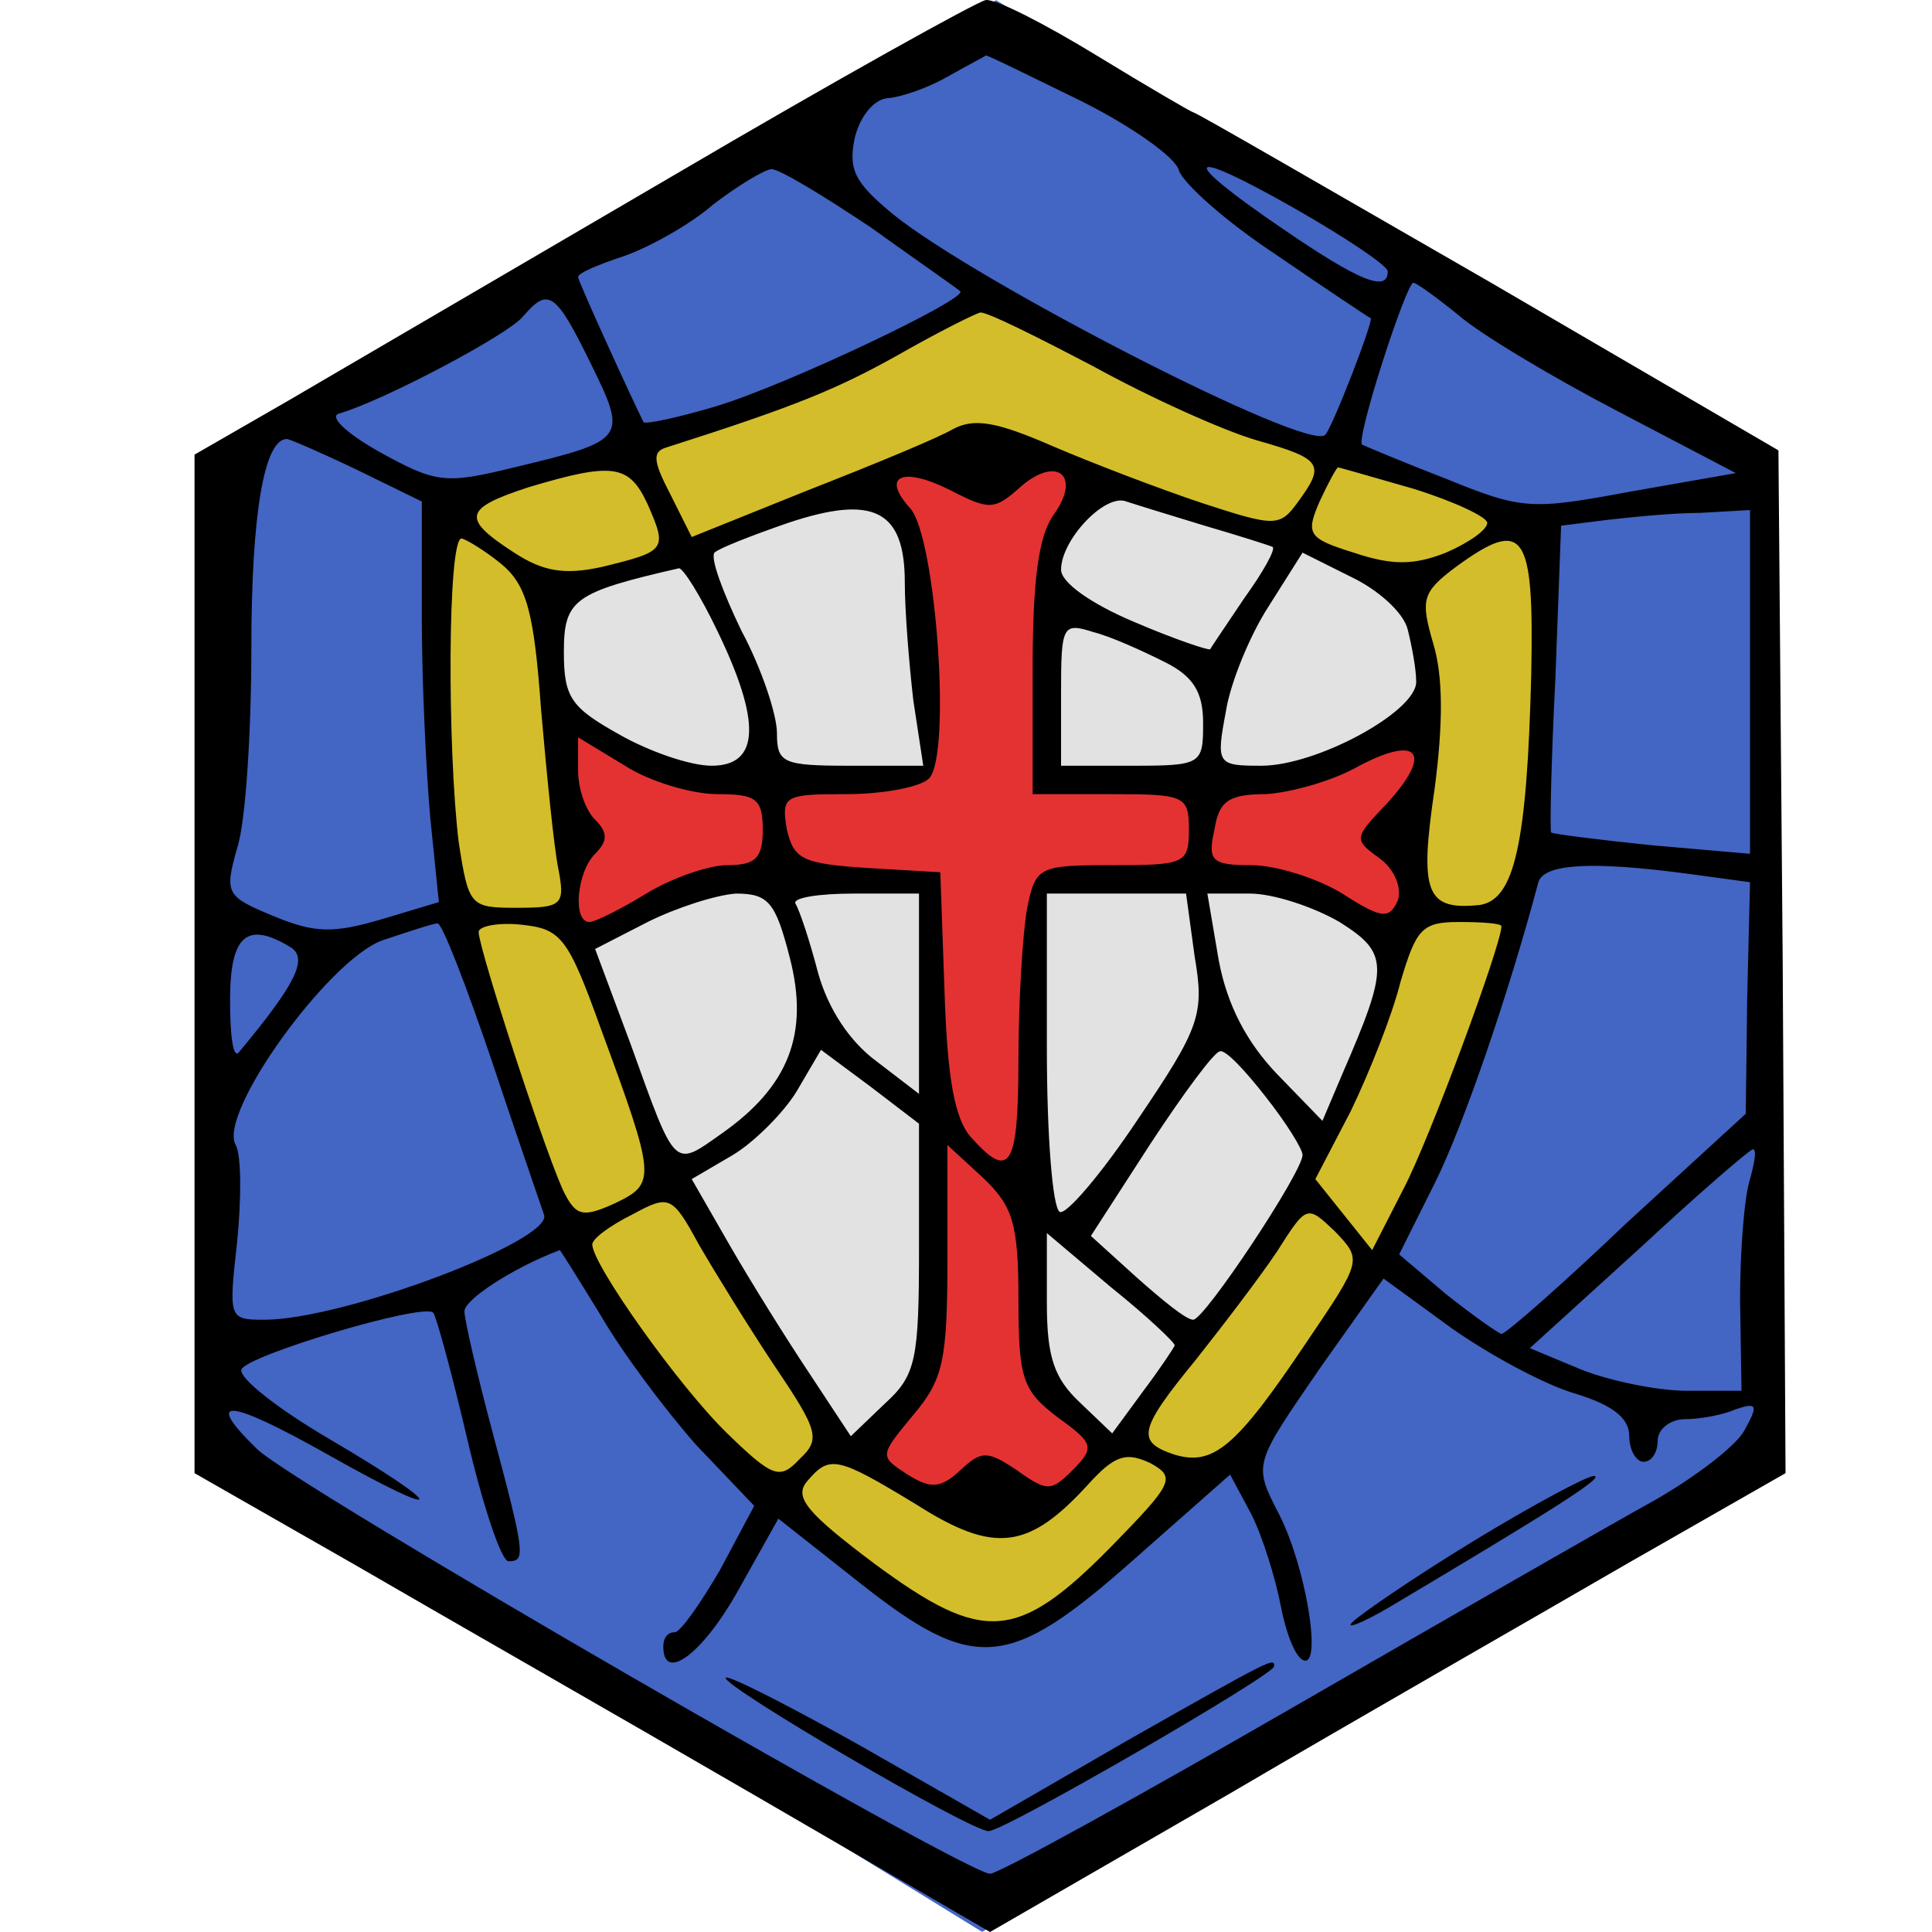 <?xml version="1.0" encoding="UTF-8" standalone="no"?>
<svg
   version="1.0"
   width="136.004pt"
   height="136.004pt"
   viewBox="0 0 136.004 136.004"
   preserveAspectRatio="xMidYMid"
   id="svg3"
   sodipodi:docname="CK Icon.svg"
   inkscape:version="1.3 (0e150ed6c4, 2023-07-21)"
   xmlns:inkscape="http://www.inkscape.org/namespaces/inkscape"
   xmlns:sodipodi="http://sodipodi.sourceforge.net/DTD/sodipodi-0.dtd"
   xmlns="http://www.w3.org/2000/svg"
   xmlns:svg="http://www.w3.org/2000/svg">
  <defs
     id="defs3" />
  <sodipodi:namedview
     id="namedview3"
     pagecolor="#ffffff"
     bordercolor="#000000"
     borderopacity="0.25"
     inkscape:showpageshadow="2"
     inkscape:pageopacity="0.0"
     inkscape:pagecheckerboard="0"
     inkscape:deskcolor="#d1d1d1"
     inkscape:document-units="pt"
     showgrid="false"
     inkscape:zoom="2.9026733"
     inkscape:cx="17.397755"
     inkscape:cy="134.53116"
     inkscape:window-width="1920"
     inkscape:window-height="1017"
     inkscape:window-x="-8"
     inkscape:window-y="1072"
     inkscape:window-maximized="1"
     inkscape:current-layer="svg3" />
  <path
     sodipodi:type="star"
     style="fill:#4365c3;fill-opacity:1;stroke-width:0.75"
     id="path4"
     inkscape:flatsided="false"
     sodipodi:sides="6"
     sodipodi:cx="74.414162"
     sodipodi:cy="70.02166"
     sodipodi:r1="66.923065"
     sodipodi:r2="58.223068"
     sodipodi:arg1="1.5785182"
     sodipodi:arg2="2.102117"
     inkscape:rounded="1.6896207e-15"
     inkscape:randomized="0"
     d="M 73.897,136.943 44.914,120.218 16.2,103.035 16.193,69.572 16.717,36.114 45.693,19.376 74.931,3.101 103.914,19.825 l 28.714,17.183 0.008,33.463 -0.524,33.458 -28.976,16.738 z"
     transform="matrix(0.953,0,0,1.016,-1.286,-3.138)" />
  <path
     style="fill:#d3bd2b;fill-opacity:1;stroke-width:0.75"
     d="m 69.146,20.766 -14.251,7.4 -23.66,7.4 0.091,28.502 8.496,22.655 14.16,19.458 14.068,8.222 3.745,0.183 12.241,-9.135 L 97.648,88.367 107.879,62.423 108.61,37.575 77.459,25.151 Z"
     id="path5" />
  <path
     style="fill:#e2e2e2;fill-opacity:1;stroke-width:0.75"
     d="m 68.204,30.628 -15.374,6.589 -13.953,4.522 2.455,26.613 5.168,13.823 12.402,19.379 20.025,0.129 14.211,-20.541 5.426,-14.857 2.067,-18.474 -2.067,-7.364 z"
     id="path7" />
  <path
     style="fill:#e43232;fill-opacity:1;stroke-width:0.75"
     d="m 62.843,32.916 12.241,-0.183 1.096,2.467 -2.467,4.842 v 14.799 l 17.174,-0.457 9.318,-3.471 -1.736,15.987 -8.039,-5.116 -17.357,0.457 0.457,35.353 4.385,4.476 -5.024,4.659 -8.039,-1.644 -4.202,-2.832 4.476,-5.664 0.274,-34.348 h -17.266 l -7.491,3.928 -1.827,-16.352 8.496,4.933 17.996,-0.457 -1.188,-16.352 -2.923,-4.476 z"
     id="path6" />
  <g
     transform="matrix(0.1,0,0,-0.1,-5.306,142.904)"
     fill="#000000"
     stroke="none"
     id="g3">
    <path
       d="M 528,1306 C 415,1240 292,1168 256,1147 l -66,-38 V 751 392 L 302,328 C 364,292 490,220 583,166 l 167,-97 168,97 c 92,54 218,126 280,162 l 112,64 -2,360 -3,360 -204,119 c -113,65 -206,119 -208,119 -1,0 -32,18 -68,40 -36,22 -71,40 -78,39 -6,-1 -105,-56 -219,-123 z m 286,52 c 36,-18 67,-40 69,-49 3,-9 33,-36 68,-59 35,-24 65,-44 67,-45 2,-2 -27,-77 -32,-82 -11,-13 -246,108 -304,155 -28,23 -32,32 -27,55 4,15 14,27 24,27 9,1 27,7 41,15 14,8 26,14 27,15 2,0 32,-15 67,-32 z m 216,-120 c 0,-15 -20,-7 -74,30 -75,51 -70,59 9,14 35,-20 65,-40 65,-44 z m -364,31 c 32,-23 61,-43 63,-45 6,-5 -122,-66 -172,-81 -27,-8 -50,-13 -51,-11 -8,16 -46,99 -46,102 0,3 15,9 33,15 17,6 46,22 62,36 17,13 35,24 41,25 6,0 37,-19 70,-41 z m 414,-62 c 15,-13 65,-43 111,-67 l 84,-44 -74,-13 c -70,-13 -76,-13 -130,9 -31,12 -57,23 -59,24 -5,3 31,114 36,114 2,0 16,-10 32,-23 z m -611,-34 c 26,-53 25,-54 -54,-73 -49,-12 -55,-11 -95,11 -23,13 -36,25 -28,27 31,9 118,55 129,68 18,21 23,18 48,-33 z m 354,-2 c 40,-22 91,-45 115,-52 46,-13 48,-17 29,-43 -13,-18 -16,-18 -68,-1 -30,10 -77,28 -105,40 -39,17 -55,20 -70,12 -10,-6 -56,-25 -102,-43 l -82,-33 -15,30 c -12,23 -13,30 -3,33 91,29 120,41 163,65 28,16 54,29 58,30 4,1 40,-17 80,-38 z m -518,-73 45,-22 v -82 c 0,-44 3,-108 6,-141 l 6,-59 -40,-12 c -34,-10 -47,-10 -76,2 -34,14 -35,16 -26,48 6,18 10,82 10,141 0,94 9,147 25,147 2,0 25,-10 50,-22 z m 204,-24 c 14,-32 13,-33 -32,-44 -27,-6 -42,-3 -62,10 -37,24 -36,31 10,46 60,18 71,16 84,-12 z m 261,11 c 26,24 45,10 25,-18 -11,-15 -15,-47 -15,-109 v -88 h 55 c 52,0 55,-1 55,-25 0,-24 -3,-25 -54,-25 -52,0 -54,-1 -60,-31 -3,-17 -6,-65 -6,-105 0,-77 -6,-86 -33,-56 -12,13 -17,42 -19,102 l -3,85 -51,3 c -46,3 -52,6 -57,27 -4,24 -2,25 42,25 26,0 52,5 58,11 16,16 5,169 -13,190 -21,23 -6,30 28,13 27,-14 31,-14 48,1 z m 278,0 c 29,-9 52,-20 52,-24 0,-5 -13,-14 -29,-21 -23,-9 -38,-9 -65,0 -32,10 -34,13 -24,36 6,13 12,24 13,24 1,0 25,-7 53,-15 z m -358,-66 c 0,-20 3,-57 6,-83 l 7,-46 h -52 c -47,0 -51,2 -51,23 0,13 -11,46 -25,72 -13,27 -22,51 -19,55 3,3 26,12 52,21 60,20 82,9 82,-42 z m 211,40 c 24,-7 46,-14 48,-15 2,-2 -7,-18 -20,-36 -12,-18 -23,-34 -24,-36 -1,-1 -25,7 -53,19 -31,13 -52,28 -52,37 0,21 31,54 46,48 6,-2 32,-10 55,-17 z M 1285,949 V 828 l -69,6 c -39,4 -70,8 -71,9 -1,1 0,50 3,109 l 4,107 32,4 c 17,2 47,5 66,5 l 35,2 z m -879,83 c 18,-15 23,-34 28,-103 4,-46 9,-96 12,-111 5,-26 3,-28 -29,-28 -33,0 -34,1 -41,46 -8,65 -8,214 2,214 4,-1 17,-9 28,-18 z m 725,-77 c -3,-121 -12,-159 -36,-163 -38,-4 -43,8 -32,82 6,46 6,79 -1,102 -9,31 -8,36 16,54 48,35 55,25 53,-75 z m -87,31 c 3,-12 6,-28 6,-37 0,-21 -70,-59 -109,-59 -31,0 -32,1 -25,38 3,20 17,54 30,74 l 24,38 34,-17 c 19,-9 37,-25 40,-37 z m -486,-1 c 31,-64 30,-95 -4,-95 -15,0 -44,10 -65,22 -34,19 -39,26 -39,58 0,37 7,42 81,59 3,0 15,-19 27,-44 z m 315,-22 c 20,-10 27,-21 27,-43 0,-29 -1,-30 -50,-30 h -50 v 51 c 0,48 1,50 23,43 12,-3 34,-13 50,-21 z M 558,870 c 27,0 32,-3 32,-25 0,-20 -5,-25 -25,-25 -13,0 -39,-9 -57,-20 -18,-11 -36,-20 -40,-20 -12,0 -9,35 4,48 9,9 9,15 0,24 -7,7 -12,22 -12,35 v 23 l 33,-20 c 17,-11 47,-20 65,-20 z m 471,-7 c -23,-24 -23,-25 -5,-38 11,-8 16,-21 13,-30 -6,-13 -11,-13 -39,5 -18,11 -47,20 -64,20 -28,0 -31,3 -26,25 3,20 10,25 36,25 17,1 47,9 66,20 42,22 52,9 19,-27 z m 212,-49 44,-6 -2,-82 -1,-81 -84,-77 c -45,-43 -85,-78 -88,-78 -3,1 -20,13 -39,28 l -33,28 25,50 c 20,40 52,133 73,212 4,13 37,15 105,6 z M 609,755 c 14,-54 -1,-91 -48,-124 -34,-24 -32,-26 -64,63 l -25,67 37,19 c 20,10 48,19 62,20 23,0 28,-6 38,-45 z m 91,-25 v -71 l -30,23 c -19,14 -34,37 -41,62 -6,23 -13,44 -16,49 -2,4 16,7 41,7 h 46 z m 194,26 c 7,-41 4,-50 -40,-115 -26,-39 -51,-68 -55,-65 -5,3 -9,54 -9,115 v 109 h 49 49 z m 102,24 c 35,-22 35,-31 2,-107 l -14,-33 -32,33 c -21,22 -35,48 -41,80 l -8,47 h 30 c 16,0 44,-9 63,-20 z M 399,683 c 18,-54 35,-103 37,-109 7,-18 -141,-74 -197,-74 -25,0 -25,1 -19,55 3,30 3,61 -1,68 -13,22 65,130 103,144 18,6 36,12 39,12 3,1 20,-43 38,-96 z m 77,22 c 39,-106 39,-109 10,-123 -22,-10 -27,-9 -35,6 -11,20 -61,173 -61,185 0,4 14,7 31,5 27,-3 32,-9 55,-73 z m 634,72 c 0,-13 -51,-151 -69,-185 l -22,-43 -20,25 -20,25 25,48 c 13,27 29,67 35,91 11,37 15,42 41,42 17,0 30,-1 30,-3 z M 258,762 c 12,-8 3,-26 -37,-74 -4,-4 -6,13 -6,37 0,46 12,56 43,37 z M 700,551 c 0,-79 -2,-90 -24,-110 l -24,-23 -29,44 c -16,24 -41,64 -56,90 l -27,47 29,17 c 15,9 36,30 45,45 l 17,29 35,-26 34,-26 z m 244,106 c 15,-19 26,-37 26,-41 0,-12 -69,-116 -77,-116 -5,0 -22,14 -40,30 l -32,29 42,65 c 23,35 45,65 49,65 4,1 18,-14 32,-32 z M 770,514 c 0,-56 3,-64 28,-83 25,-18 26,-21 10,-37 -15,-15 -18,-15 -39,0 -21,14 -25,14 -40,0 -14,-13 -21,-13 -37,-3 -20,13 -20,13 4,42 21,25 24,38 24,110 v 80 l 25,-23 c 21,-20 25,-32 25,-86 z m 515,85 c -4,-12 -7,-50 -7,-85 l 1,-64 h -39 c -20,0 -54,7 -74,15 l -36,15 77,70 c 42,39 78,70 80,70 3,0 1,-10 -2,-21 z M 598,468 c 31,-46 33,-52 18,-66 -14,-15 -19,-13 -51,18 -34,33 -95,119 -95,133 0,4 12,13 28,21 26,14 28,14 47,-21 11,-19 35,-58 53,-85 z m 374,15 c -49,-73 -65,-86 -92,-78 -27,9 -26,17 15,67 19,24 45,58 57,76 21,33 21,33 41,14 19,-20 19,-20 -21,-79 z m -92,-1 c 0,-1 -10,-16 -22,-32 l -22,-30 -23,22 c -18,17 -23,32 -23,70 v 49 l 45,-38 c 25,-20 45,-39 45,-41 z m -404,21 c 15,-26 45,-66 67,-91 l 41,-43 -24,-45 c -14,-24 -28,-44 -32,-44 -5,0 -8,-4 -8,-10 0,-26 28,-5 53,40 l 28,50 57,-45 c 81,-64 105,-62 193,16 l 68,60 15,-28 c 8,-16 17,-45 21,-66 4,-20 11,-37 17,-37 11,0 0,66 -18,102 -19,37 -19,35 29,105 l 44,62 48,-35 c 27,-19 66,-40 87,-46 26,-8 38,-17 38,-30 0,-10 5,-18 10,-18 6,0 10,7 10,15 0,8 9,15 19,15 11,0 27,3 36,7 15,5 16,3 6,-15 -6,-11 -35,-33 -63,-49 C 1189,357 1074,291 963,227 852,163 756,110 750,110 c -17,0 -491,274 -516,299 -38,37 -21,36 50,-4 85,-48 86,-39 1,11 -36,21 -64,43 -62,49 4,10 128,47 135,40 2,-2 13,-42 24,-89 11,-47 24,-86 29,-86 12,0 12,4 -11,90 -11,41 -20,80 -20,86 0,8 33,30 67,43 0,1 13,-20 29,-46 z M 835,340 c -66,-67 -90,-68 -166,-12 -48,36 -57,47 -48,58 16,19 21,18 77,-16 55,-35 79,-32 121,14 19,21 27,23 44,15 18,-10 16,-14 -28,-59 z"
       id="path1" />
    <path
       d="m 1090,344 c -41,-25 -79,-51 -85,-57 -5,-5 6,-1 25,10 116,69 154,93 145,93 -5,0 -44,-21 -85,-46 z"
       id="path2" />
    <path
       d="m 847,204 -97,-56 -91,52 c -50,28 -93,50 -95,48 -4,-5 172,-108 185,-108 11,0 201,110 201,116 0,6 1,7 -103,-52 z"
       id="path3" />
  </g>
</svg>
